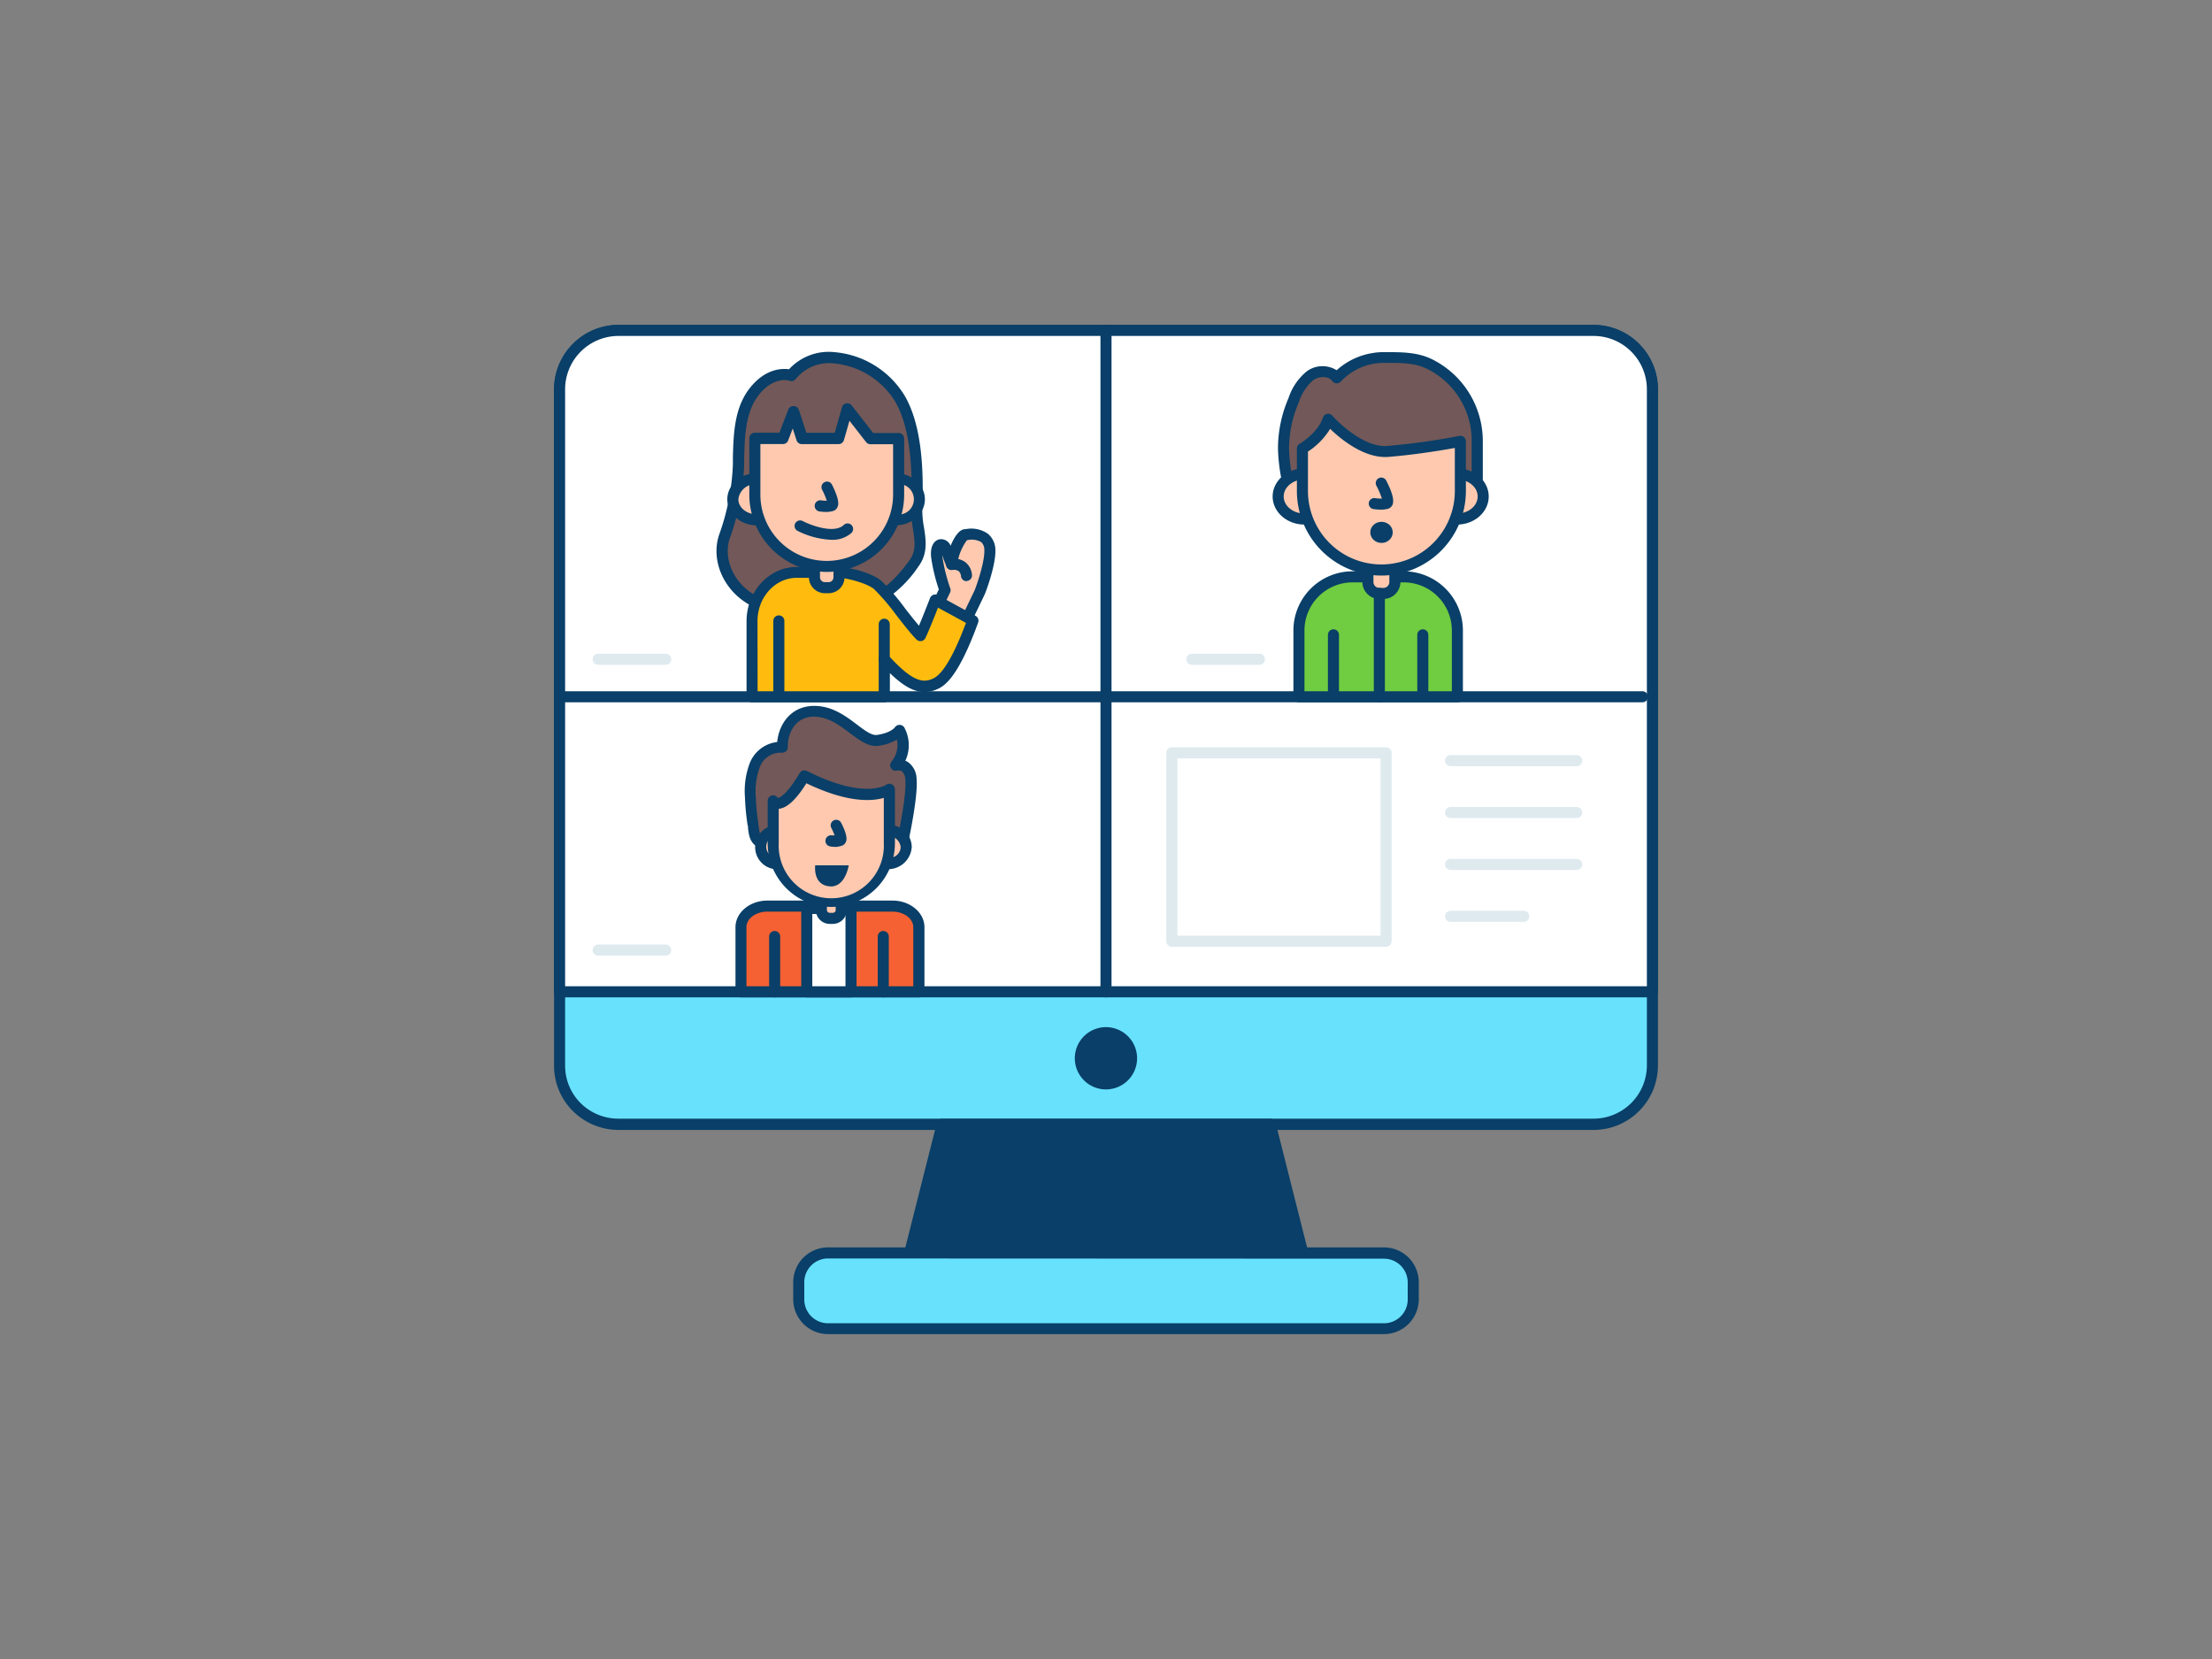 <svg xmlns="http://www.w3.org/2000/svg" viewBox="0 0 400 300"><rect x="0" y="0" width="400" height="300" fill="#808080" stroke="none"/><g id="_117_online_team_meeting_outline" data-name="#117_online_team_meeting_outline"><path d="M298.81,70.4V192.68a10.65,10.65,0,0,1-10.65,10.65H111.84a10.66,10.66,0,0,1-10.65-10.65V70.4a10.65,10.65,0,0,1,10.65-10.65H288.16A10.65,10.65,0,0,1,298.81,70.4Z" fill="#68e1fd"/><path d="M288.16,204.33H111.84a11.74,11.74,0,0,1-8.49-3.67,11.54,11.54,0,0,1-3.16-8V70.4a11.67,11.67,0,0,1,11.65-11.65H288.16A11.67,11.67,0,0,1,299.81,70.4V192.68A11.66,11.66,0,0,1,288.16,204.33ZM111.84,60.75a9.66,9.66,0,0,0-9.65,9.65V192.68a9.57,9.57,0,0,0,2.62,6.61,9.7,9.7,0,0,0,7,3H288.16a9.66,9.66,0,0,0,9.65-9.65V70.4a9.66,9.66,0,0,0-9.65-9.65Z" fill="#093f68"/><polygon points="237.6 235.02 162.4 235.02 170.36 203.34 229.64 203.34 237.6 235.02" fill="#093f68"/><path d="M237.6,236H162.4a1,1,0,0,1-1-1.25l8-31.68a1,1,0,0,1,1-.76h59.28a1,1,0,0,1,1,.76l8,31.68a1,1,0,0,1-1,1.25Zm-73.91-2h72.62l-7.45-29.69H171.14Z" fill="#093f68"/><circle cx="200" cy="191.34" r="4.62" fill="#093f68"/><path d="M200,197a5.63,5.63,0,1,1,5.62-5.63A5.63,5.63,0,0,1,200,197Zm0-9.25a3.63,3.63,0,1,0,3.62,3.62A3.62,3.62,0,0,0,200,187.72Z" fill="#093f68"/><rect x="144.44" y="226.57" width="111.11" height="13.68" rx="5.29" fill="#68e1fd"/><path d="M250.27,241.25H149.73a6.31,6.31,0,0,1-6.29-6.29v-3.1a6.3,6.3,0,0,1,6.29-6.29H250.27a6.3,6.3,0,0,1,6.29,6.29V235A6.31,6.31,0,0,1,250.27,241.25ZM149.73,227.57a4.3,4.3,0,0,0-4.29,4.29V235a4.3,4.3,0,0,0,4.29,4.29H250.27a4.3,4.3,0,0,0,4.29-4.29v-3.1a4.3,4.3,0,0,0-4.29-4.29Z" fill="#093f68"/><path d="M298.81,70.4v109H101.19V70.4a10.65,10.65,0,0,1,10.65-10.65H288.16A10.65,10.65,0,0,1,298.81,70.4Z" fill="#fff"/><path d="M298.81,180.35H101.19a1,1,0,0,1-1-1V70.4a11.67,11.67,0,0,1,11.65-11.65H288.16A11.67,11.67,0,0,1,299.81,70.4v109A1,1,0,0,1,298.81,180.35Zm-196.62-2H297.81V70.4a9.66,9.66,0,0,0-9.65-9.65H111.84a9.66,9.66,0,0,0-9.65,9.65Z" fill="#093f68"/><path d="M297,127H101.19a1,1,0,0,1,0-2H297a1,1,0,0,1,0,2Z" fill="#093f68"/><path d="M200,180.35a1,1,0,0,1-1-1V59.75a1,1,0,0,1,2,0v119.6A1,1,0,0,1,200,180.35Z" fill="#093f68"/><path d="M143.08,67.87s-3.37-1.12-6.57,2.82c-3,3.68-2.83,9-3,13.36A43.3,43.3,0,0,1,131,97c-1.34,4,.61,8.37,4,10.78s7.77,3.09,12,3a26.19,26.19,0,0,0,10.72-2.14,20.25,20.25,0,0,0,7.64-6.86c2.21-3,.36-6.29.49-9.77.23-6,.14-14.42-3-19.89C158.7,65,147.79,61.74,143.08,67.87Z" fill="#725858"/><path d="M146.42,111.84c-5.11,0-9.07-1.06-12.07-3.23-3.94-2.84-5.71-7.74-4.31-11.91A42.06,42.06,0,0,0,132.53,84l0-1.26c.11-4.26.24-9.1,3.16-12.69,2.73-3.37,5.65-3.46,7-3.28A9.74,9.74,0,0,1,151,63.69a16.46,16.46,0,0,1,12.67,8c3.26,5.72,3.34,14.4,3.11,20.42a16.64,16.64,0,0,0,.3,3.22c.36,2.34.74,4.75-1,7.11a21.57,21.57,0,0,1-8,7.18,26.76,26.76,0,0,1-11.13,2.23Zm-4.51-43.12c-1,0-2.83.38-4.62,2.6-2.49,3.07-2.62,7.54-2.72,11.48l0,1.28a43.92,43.92,0,0,1-2.6,13.26c-1.12,3.34.35,7.31,3.59,9.65,2.73,2,6.46,2.92,11.35,2.85a24.67,24.67,0,0,0,10.31-2c2.64-1.23,4.81-3.18,7.26-6.54,1.23-1.69.95-3.51.62-5.62a19.06,19.06,0,0,1-.32-3.6c.22-5.78.16-14.08-2.84-19.36a14.64,14.64,0,0,0-11.08-7,7.76,7.76,0,0,0-6.95,2.8,1,1,0,0,1-1.1.35A2.73,2.73,0,0,0,141.91,68.72Z" fill="#093f68"/><path d="M168.64,111.36c1.76.81,3.47,1.75,5.18,2.68l3.3-6.86c.2-.43,1.95-5.22,1.86-7.73-.14-3.61-3.93-2.78-4.33-2.75-1,.06-2.52,3.67-2.56,5.38a14.11,14.11,0,0,1-1-2.75c-.34-1.23-2-1.26-1.69,1.45a33.11,33.11,0,0,0,1.46,5.91l-1,2.13Z" fill="#ffc9b0"/><path d="M173.82,115a1,1,0,0,1-.47-.12l-.3-.16c-1.57-.85-3.2-1.74-4.83-2.49a1,1,0,0,1-.52-.57,1,1,0,0,1,0-.77l2.07-4.31a32.11,32.11,0,0,1-1.38-5.72c-.26-2.19.61-3.16,1.51-3.34a1.86,1.86,0,0,1,2,1.17c.63-1.53,1.56-3,2.62-3h.09a5.24,5.24,0,0,1,4,.81A3.84,3.84,0,0,1,180,99.42c.1,2.79-1.8,7.85-2,8.2h0l-1.33,2.77-2,4.08a1,1,0,0,1-.6.52A1.06,1.06,0,0,1,173.82,115ZM170,110.89c1.15.56,2.29,1.17,3.4,1.77l1.51-3.14,1.33-2.77h0c.22-.49,1.84-5,1.76-7.26a1.9,1.9,0,0,0-.56-1.46,3.49,3.49,0,0,0-2.48-.36h-.09a9.14,9.14,0,0,0-1.76,4.42,1,1,0,0,1-1.86.48,11.73,11.73,0,0,1-.84-2.16c0,.07,0,.16,0,.25a31.23,31.23,0,0,0,1.41,5.68,1,1,0,0,1,0,.77Zm4.74-13.19Z" fill="#093f68"/><path d="M174.78,105.09a1,1,0,0,1-1-.88,1.34,1.34,0,0,0-.45-.95,1.64,1.64,0,0,0-1.06-.2,1,1,0,0,1-.38-2,3.57,3.57,0,0,1,2.61.55,3.2,3.2,0,0,1,1.26,2.32,1,1,0,0,1-.86,1.12Z" fill="#093f68"/><path d="M169.1,108.48s-1.83,4.77-2.66,6.49c-2.11-2.16-6.09-7.9-7.8-9.24s-5.68-2.21-6.83-2.21h-7.73c-4.47,0-8.1,4-8.1,8.82V126H159.9v-6.81c2.95,3.2,5.14,4.89,7.29,4.89a4.32,4.32,0,0,0,1.69-.36c1-.42,3.34-1.39,7-11.54Z" fill="#ffbc0e"/><path d="M159.9,127H136a1,1,0,0,1-1-1V112.34c0-5.41,4.08-9.82,9.1-9.82h7.73c1.33,0,5.52.92,7.45,2.43a38.78,38.78,0,0,1,4.41,5.1c.85,1.09,1.73,2.21,2.49,3.1.86-2.05,2-5,2-5a1,1,0,0,1,1.42-.52l6.82,3.73a1,1,0,0,1,.46,1.22c-3.85,10.57-6.38,11.62-7.6,12.13a5.45,5.45,0,0,1-2.07.43c-2.12,0-4.11-1.32-6.29-3.42V126A1,1,0,0,1,159.9,127ZM137,125H158.9v-5.81a1,1,0,0,1,1.73-.68c3,3.25,4.9,4.57,6.56,4.57a3.32,3.32,0,0,0,1.31-.28c.78-.32,2.81-1.17,6.18-10.16l-5.06-2.76c-.59,1.52-1.68,4.25-2.28,5.5a1,1,0,0,1-.74.55,1,1,0,0,1-.87-.29c-1-1-2.27-2.64-3.63-4.38a40.18,40.18,0,0,0-4.08-4.77c-1.44-1.13-5.15-2-6.21-2h-7.73c-3.91,0-7.1,3.51-7.1,7.82Z" fill="#093f68"/><path d="M147.28,101.84h4.43a0,0,0,0,1,0,0v2.55a1.88,1.88,0,0,1-1.88,1.88h-.67a1.88,1.88,0,0,1-1.88-1.88v-2.55A0,0,0,0,1,147.28,101.84Z" fill="#ffc9b0"/><path d="M149.84,107.27h-.67a2.89,2.89,0,0,1-2.89-2.88v-2.55a1,1,0,0,1,1-1h4.44a1,1,0,0,1,1,1v2.55A2.89,2.89,0,0,1,149.84,107.27Zm-1.56-4.43v1.55a.88.88,0,0,0,.89.88h.67a.88.88,0,0,0,.88-.88v-1.55Z" fill="#093f68"/><ellipse cx="136.83" cy="90.32" rx="4.31" ry="3.71" fill="#ffc9b0"/><path d="M136.83,95c-2.92,0-5.31-2.12-5.31-4.71s2.39-4.72,5.31-4.72,5.31,2.12,5.31,4.72S139.76,95,136.83,95Zm0-7.43a3.07,3.07,0,0,0-3.31,2.72c0,1.49,1.49,2.71,3.31,2.71a2.77,2.77,0,1,0,0-5.43Z" fill="#093f68"/><ellipse cx="161.94" cy="90.32" rx="4.31" ry="3.71" fill="#ffc9b0"/><path d="M161.94,95c-2.92,0-5.31-2.12-5.31-4.71s2.39-4.72,5.31-4.72,5.31,2.12,5.31,4.72S164.87,95,161.94,95Zm0-7.43a3.07,3.07,0,0,0-3.31,2.72c0,1.49,1.49,2.71,3.31,2.71a2.77,2.77,0,1,0,0-5.43Z" fill="#093f68"/><path d="M157.4,79.32l-4.2-5.41s-.95,3.33-1.53,5.39l-6.62,0-1.56-4.82-1.84,4.81-5.14,0V89.43a13,13,0,0,0,13,13h0a13,13,0,0,0,13-13V79.33Z" fill="#ffc9b0"/><path d="M149.5,103.42a14,14,0,0,1-14-14V79.25a1,1,0,0,1,1-1h0l4.45,0,1.59-4.17a1,1,0,0,1,1-.64,1,1,0,0,1,.93.69l1.34,4.13,5.14,0c.57-2,1.32-4.66,1.32-4.66A1,1,0,0,1,154,73.3l3.9,5h4.6a1,1,0,0,1,1,1v10.1A14,14,0,0,1,149.5,103.42Zm-12-23.16v9.17a12,12,0,0,0,24,0v-9.1H157.4a1,1,0,0,1-.79-.39l-3-3.85-1,3.49a1,1,0,0,1-1,.73h0l-6.63,0a1,1,0,0,1-.94-.69l-.69-2.13-.83,2.17a1,1,0,0,1-.93.64h-4.14Z" fill="#093f68"/><path d="M149.43,92.58a9.13,9.13,0,0,1-1.27-.1,1,1,0,0,1,.35-2,6.07,6.07,0,0,0,1,.07,12.84,12.84,0,0,0-.85-2,1,1,0,0,1,.43-1.35,1,1,0,0,1,1.35.42c1,2,1.37,3.34,1,4.08a1.23,1.23,0,0,1-.85.72A4.91,4.91,0,0,1,149.43,92.58Z" fill="#093f68"/><path d="M150.3,97.61A15,15,0,0,1,144.23,96a1,1,0,0,1,.92-1.78c1.45.75,5.59,2.34,7.39.75a1,1,0,1,1,1.32,1.49A5.17,5.17,0,0,1,150.3,97.61Z" fill="#093f68"/><path d="M159.9,120.22a1,1,0,0,1-1-1v-6.34a1,1,0,1,1,2,0v6.34A1,1,0,0,1,159.9,120.22Z" fill="#093f68"/><path d="M140.84,126.69a1,1,0,0,1-1-1V112.28a1,1,0,0,1,2,0v13.41A1,1,0,0,1,140.84,126.69Z" fill="#093f68"/><path d="M120.38,120.22H108.17a1,1,0,1,1,0-2h12.21a1,1,0,0,1,0,2Z" fill="#dfeaef"/><path d="M120.38,172.81H108.17a1,1,0,0,1,0-2h12.21a1,1,0,0,1,0,2Z" fill="#dfeaef"/><path d="M227.74,120.22h-12.2a1,1,0,0,1,0-2h12.2a1,1,0,0,1,0,2Z" fill="#dfeaef"/><path d="M263.54,126V114a9.7,9.7,0,0,0-9.7-9.69h-9.26a9.69,9.69,0,0,0-9.69,9.69v12Z" fill="#70cc40"/><path d="M263.54,127H234.89a1,1,0,0,1-1-1V114a10.7,10.7,0,0,1,10.69-10.69h9.26A10.71,10.71,0,0,1,264.54,114v12A1,1,0,0,1,263.54,127Zm-27.65-2h26.65V114a8.71,8.71,0,0,0-8.7-8.69h-9.26a8.7,8.7,0,0,0-8.69,8.69Z" fill="#093f68"/><path d="M248.45,64.81a10.08,10.08,0,0,1,1.82-.14c2.8,0,5.65-.08,8.21,1.17a15.55,15.55,0,0,1,8.65,13.85V91.16H233a7,7,0,0,1,.14-2.14,9.39,9.39,0,0,0-.33-2.22,31,31,0,0,1-.68-5.68A22.08,22.08,0,0,1,234,72.37,9.65,9.65,0,0,1,236.89,68c1.47-1,3.79-1.07,4.84.39A11.67,11.67,0,0,1,248.45,64.81Z" fill="#725858"/><path d="M267.13,92.16H234.44c-1.85,0-2.41,0-2.46-.86a4.27,4.27,0,0,1,.05-1.72c0-.2.07-.41.08-.6a5.69,5.69,0,0,0-.2-1.47c0-.17-.08-.34-.11-.51a32.45,32.45,0,0,1-.7-5.87A23,23,0,0,1,233,72a10.48,10.48,0,0,1,3.3-4.85,4.82,4.82,0,0,1,5.41-.2,12.64,12.64,0,0,1,6.57-3.12h0a11,11,0,0,1,2-.15h.5c2.72,0,5.54,0,8.15,1.27a16.53,16.53,0,0,1,9.21,14.75V91.16A1,1,0,0,1,267.13,92.16Zm-33.17-2h32.17V79.69a14.51,14.51,0,0,0-8.09-13c-2.19-1.07-4.66-1.07-7.27-1.07h-.52a11.31,11.31,0,0,0-1.64.12h0A10.7,10.7,0,0,0,242.46,69a1,1,0,0,1-1.55-.1c-.69-1-2.42-.87-3.44-.15a8.74,8.74,0,0,0-2.6,4,21.09,21.09,0,0,0-1.77,8.35,30.08,30.08,0,0,0,.66,5.5l.1.47a7.43,7.43,0,0,1,.25,2,6.53,6.53,0,0,1-.11.86A2,2,0,0,0,234,90.16Z" fill="#093f68"/><path d="M247.36,102.44h4.87a0,0,0,0,1,0,0v2.8a2.07,2.07,0,0,1-2.07,2.07h-.74a2.07,2.07,0,0,1-2.07-2.07v-2.8A0,0,0,0,1,247.36,102.44Z" fill="#ffc9b0"/><path d="M250.17,108.31h-.74a3.08,3.08,0,0,1-3.07-3.07v-2.8a1,1,0,0,1,1-1h4.88a1,1,0,0,1,1,1v2.8A3.08,3.08,0,0,1,250.17,108.31Zm-1.81-4.87v1.8a1.07,1.07,0,0,0,1.07,1.07h.74a1.07,1.07,0,0,0,1.07-1.07v-1.8Z" fill="#093f68"/><ellipse cx="235.87" cy="89.78" rx="4.74" ry="4.08" fill="#ffc9b0"/><path d="M235.87,94.86c-3.16,0-5.74-2.28-5.74-5.08s2.58-5.08,5.74-5.08,5.73,2.28,5.73,5.08S239,94.86,235.87,94.86Zm0-8.16c-2.06,0-3.74,1.38-3.74,3.08s1.68,3.08,3.74,3.08,3.73-1.38,3.73-3.08S237.93,86.7,235.87,86.7Z" fill="#093f68"/><ellipse cx="263.48" cy="89.78" rx="4.74" ry="4.08" fill="#ffc9b0"/><path d="M263.48,94.86c-3.17,0-5.74-2.28-5.74-5.08s2.57-5.08,5.74-5.08,5.73,2.28,5.73,5.08S266.64,94.86,263.48,94.86Zm0-8.16c-2.06,0-3.74,1.38-3.74,3.08s1.68,3.08,3.74,3.08,3.73-1.38,3.73-3.08S265.54,86.7,263.48,86.7Z" fill="#093f68"/><path d="M249.8,103.08h0a14.28,14.28,0,0,1-14.28-14.29V81.11s3.59-2.06,4.66-5.29c0,0,5.49,6.24,10.78,5.82a123.79,123.79,0,0,0,13.12-1.83v9A14.28,14.28,0,0,1,249.8,103.08Z" fill="#ffc9b0"/><path d="M249.8,104.08a15.3,15.3,0,0,1-15.28-15.29V81.11a1,1,0,0,1,.5-.87s3.28-1.91,4.21-4.73a1,1,0,0,1,1.7-.35c0,.06,5.24,5.86,9.95,5.48a122.27,122.27,0,0,0,13-1.81,1,1,0,0,1,.83.21,1,1,0,0,1,.37.77v9A15.31,15.31,0,0,1,249.8,104.08ZM236.52,81.66v7.13a13.28,13.28,0,1,0,26.56,0V81c-2.16.4-7,1.21-12,1.62-4.33.34-8.62-3.2-10.55-5.07A13,13,0,0,1,236.52,81.66Z" fill="#093f68"/><path d="M249.72,92.16a10.11,10.11,0,0,1-1.38-.11,1,1,0,0,1-.81-1.16,1,1,0,0,1,1.16-.81,6.84,6.84,0,0,0,1.2.08,13.81,13.81,0,0,0-1-2.34,1,1,0,1,1,1.78-.92c1.1,2.12,1.49,3.6,1.13,4.4A1.3,1.3,0,0,1,251,92,5.15,5.15,0,0,1,249.72,92.16Z" fill="#093f68"/><ellipse cx="249.82" cy="96.27" rx="2.03" ry="1.91" fill="#093f68"/><path d="M241.13,126.64a1,1,0,0,1-1-1V114.8a1,1,0,0,1,2,0v10.84A1,1,0,0,1,241.13,126.64Z" fill="#093f68"/><path d="M257.29,126.64a1,1,0,0,1-1-1V114.8a1,1,0,0,1,2,0v10.84A1,1,0,0,1,257.29,126.64Z" fill="#093f68"/><path d="M166.15,179.35V167.67c0-2.11-2.15-3.82-4.79-3.82H138.77c-2.65,0-4.79,1.71-4.79,3.82v11.68Z" fill="#f56132"/><path d="M166.15,180.35H134a1,1,0,0,1-1-1V167.67c0-2.66,2.59-4.82,5.79-4.82h22.59c3.19,0,5.79,2.16,5.79,4.82v11.68A1,1,0,0,1,166.15,180.35Zm-31.17-2h30.17V167.67c0-1.56-1.7-2.82-3.79-2.82H138.77c-2.09,0-3.79,1.26-3.79,2.82Z" fill="#093f68"/><rect x="145.86" y="164.28" width="8.03" height="15.07" fill="#fff"/><path d="M153.89,180.35h-8a1,1,0,0,1-1-1V164.28a1,1,0,0,1,1-1h8a1,1,0,0,1,1,1v15.07A1,1,0,0,1,153.89,180.35Zm-7-2h6V165.28h-6Z" fill="#093f68"/><path d="M148.53,162.49h3.59a0,0,0,0,1,0,0v2.06a1.52,1.52,0,0,1-1.52,1.52h-.54a1.52,1.52,0,0,1-1.52-1.52v-2.06A0,0,0,0,1,148.53,162.49Z" fill="#ffc9b0"/><path d="M150.6,167.07h-.55a2.52,2.52,0,0,1-2.52-2.52v-2.06a1,1,0,0,1,1-1h3.59a1,1,0,0,1,1,1v2.06A2.52,2.52,0,0,1,150.6,167.07Zm-1.07-3.58v1.06a.52.52,0,0,0,.52.52h.55a.52.52,0,0,0,.52-.52v-1.06Z" fill="#093f68"/><path d="M137.94,152.54c-1.66-.63-1.56-1.9-1.81-3.54a41.75,41.75,0,0,1-.46-4.88,13.38,13.38,0,0,1,.71-5.49,5,5,0,0,1,5.08-3.45c-.07-3.26,1.89-6.32,5.36-6.51,5.56-.29,8.76,5.68,11.87,5.23s3.94-1.82,3.94-1.82a5.7,5.7,0,0,1-.67,6.29s2.45-.72,2.75,2.54-1.65,11.93-1.65,11.93l-2.23-.39a16.3,16.3,0,0,0-3,.1l-6.95.21C147.36,152.87,141.73,154,137.94,152.54Z" fill="#725858"/><path d="M143,154.27a15.28,15.28,0,0,1-5.37-.8h0c-2-.75-2.19-2.3-2.36-3.67,0-.21,0-.42-.09-.65a44.08,44.08,0,0,1-.47-5,14.29,14.29,0,0,1,.78-5.9,6.07,6.07,0,0,1,5.05-4.07c.31-3.23,2.43-6.31,6.27-6.52,3.48-.18,6.07,1.79,8.16,3.37,1.43,1.08,2.66,2,3.62,1.87,2.51-.36,3.23-1.37,3.24-1.38a1,1,0,0,1,.87-.44,1,1,0,0,1,.83.48,6.71,6.71,0,0,1,.19,6,2.51,2.51,0,0,1,.53.29,3.85,3.85,0,0,1,1.5,3c.3,3.38-1.6,11.88-1.68,12.24a1,1,0,0,1-1.15.76l-2.22-.38a7.32,7.32,0,0,0-1.8,0c-.36,0-.71.06-1,.07l-6.95.22c-.85,0-1.85.12-2.92.21C146.4,154.11,144.67,154.27,143,154.27Zm-4.66-2.67c2.61,1,6.42.65,9.47.38,1.1-.1,2.13-.19,3-.22l6.95-.22c.29,0,.6,0,.91-.06a9.08,9.08,0,0,1,2.33,0h0l1.28.22c.49-2.3,1.66-8.23,1.43-10.68a2.15,2.15,0,0,0-.62-1.55,1.23,1.23,0,0,0-.85-.13,1,1,0,0,1-1.05-1.59,4.67,4.67,0,0,0,1-4,8.72,8.72,0,0,1-3.36,1.11c-1.78.25-3.4-1-5.1-2.26-1.93-1.45-4.11-3.12-6.85-3-3,.16-4.47,2.88-4.42,5.49a1,1,0,0,1-.31.75,1,1,0,0,1-.77.27A4,4,0,0,0,137.3,139a12.53,12.53,0,0,0-.63,5.08,42.11,42.11,0,0,0,.45,4.76c0,.24.07.48.09.7.17,1.34.26,1.74,1.09,2Z" fill="#093f68"/><ellipse cx="140.08" cy="153.17" rx="3.48" ry="3" fill="#ffc9b0"/><path d="M140.08,157.17a4,4,0,1,1,4.48-4A4.27,4.27,0,0,1,140.08,157.17Zm0-6a2,2,0,1,0,2.48,2A2.29,2.29,0,0,0,140.08,151.17Z" fill="#093f68"/><ellipse cx="160.39" cy="153.17" rx="3.48" ry="3" fill="#ffc9b0"/><path d="M160.39,157.17a4,4,0,1,1,4.48-4A4.27,4.27,0,0,1,160.39,157.17Zm0-6a2,2,0,1,0,2.48,2A2.29,2.29,0,0,0,160.39,151.17Z" fill="#093f68"/><path d="M150.32,163h0a10.51,10.51,0,0,1-10.5-10.51v-7.63c.61,1,2.65.61,5.64-4.52,11.19,5.67,15.37,2.42,15.37,2.42v9.73A10.51,10.51,0,0,1,150.32,163Z" fill="#ffc9b0"/><path d="M150.32,164a11.52,11.52,0,0,1-11.5-11.51v-7.63a1,1,0,0,1,.73-1,1,1,0,0,1,1.12.44s1.37-.12,3.93-4.5a1,1,0,0,1,1.31-.39c10.33,5.23,14.28,2.54,14.32,2.51a1,1,0,0,1,1.05-.08,1,1,0,0,1,.55.88v9.73A11.52,11.52,0,0,1,150.32,164Zm-9.5-17.7v6.19a9.51,9.51,0,1,0,19,0v-8.21c-2.15.63-6.57.94-14-2.64C144,144.57,142.31,146.13,140.82,146.26Z" fill="#093f68"/><path d="M151.17,153.15a6.77,6.77,0,0,1-1.06-.09,1,1,0,1,1,.34-2,4,4,0,0,0,.47,0,11.22,11.22,0,0,0-.58-1.33,1,1,0,1,1,1.77-.93c1.29,2.48.95,3.23.84,3.47a1.19,1.19,0,0,1-.82.69A3.93,3.93,0,0,1,151.17,153.15Zm-.09-1.43h0Z" fill="#093f68"/><path d="M147.41,156.48h6.07s-.61,4-3.38,3.81C146.93,160.09,147.41,156.48,147.41,156.48Z" fill="#093f68"/><path d="M140.08,180.35a1,1,0,0,1-1-1v-10a1,1,0,0,1,2,0v10A1,1,0,0,1,140.08,180.35Z" fill="#093f68"/><path d="M159.72,180.35a1,1,0,0,1-1-1v-10a1,1,0,0,1,2,0v10A1,1,0,0,1,159.72,180.35Z" fill="#093f68"/><path d="M250.65,171.21H211.91a1,1,0,0,1-1-1V136.14a1,1,0,0,1,1-1h38.74a1,1,0,0,1,1,1v34.07A1,1,0,0,1,250.65,171.21Zm-37.74-2h36.74V137.14H212.91Z" fill="#dfeaef"/><path d="M285.12,138.55H262.31a1,1,0,0,1,0-2h22.81a1,1,0,0,1,0,2Z" fill="#dfeaef"/><path d="M285.12,147.93H262.31a1,1,0,0,1,0-2h22.81a1,1,0,0,1,0,2Z" fill="#dfeaef"/><path d="M285.12,157.32H262.31a1,1,0,0,1,0-2h22.81a1,1,0,0,1,0,2Z" fill="#dfeaef"/><path d="M275.54,166.7H262.31a1,1,0,0,1,0-2h13.23a1,1,0,0,1,0,2Z" fill="#dfeaef"/><path d="M249.43,127a1,1,0,0,1-1-1V107.31a1,1,0,0,1,2,0V126A1,1,0,0,1,249.43,127Z" fill="#093f68"/></g></svg>
